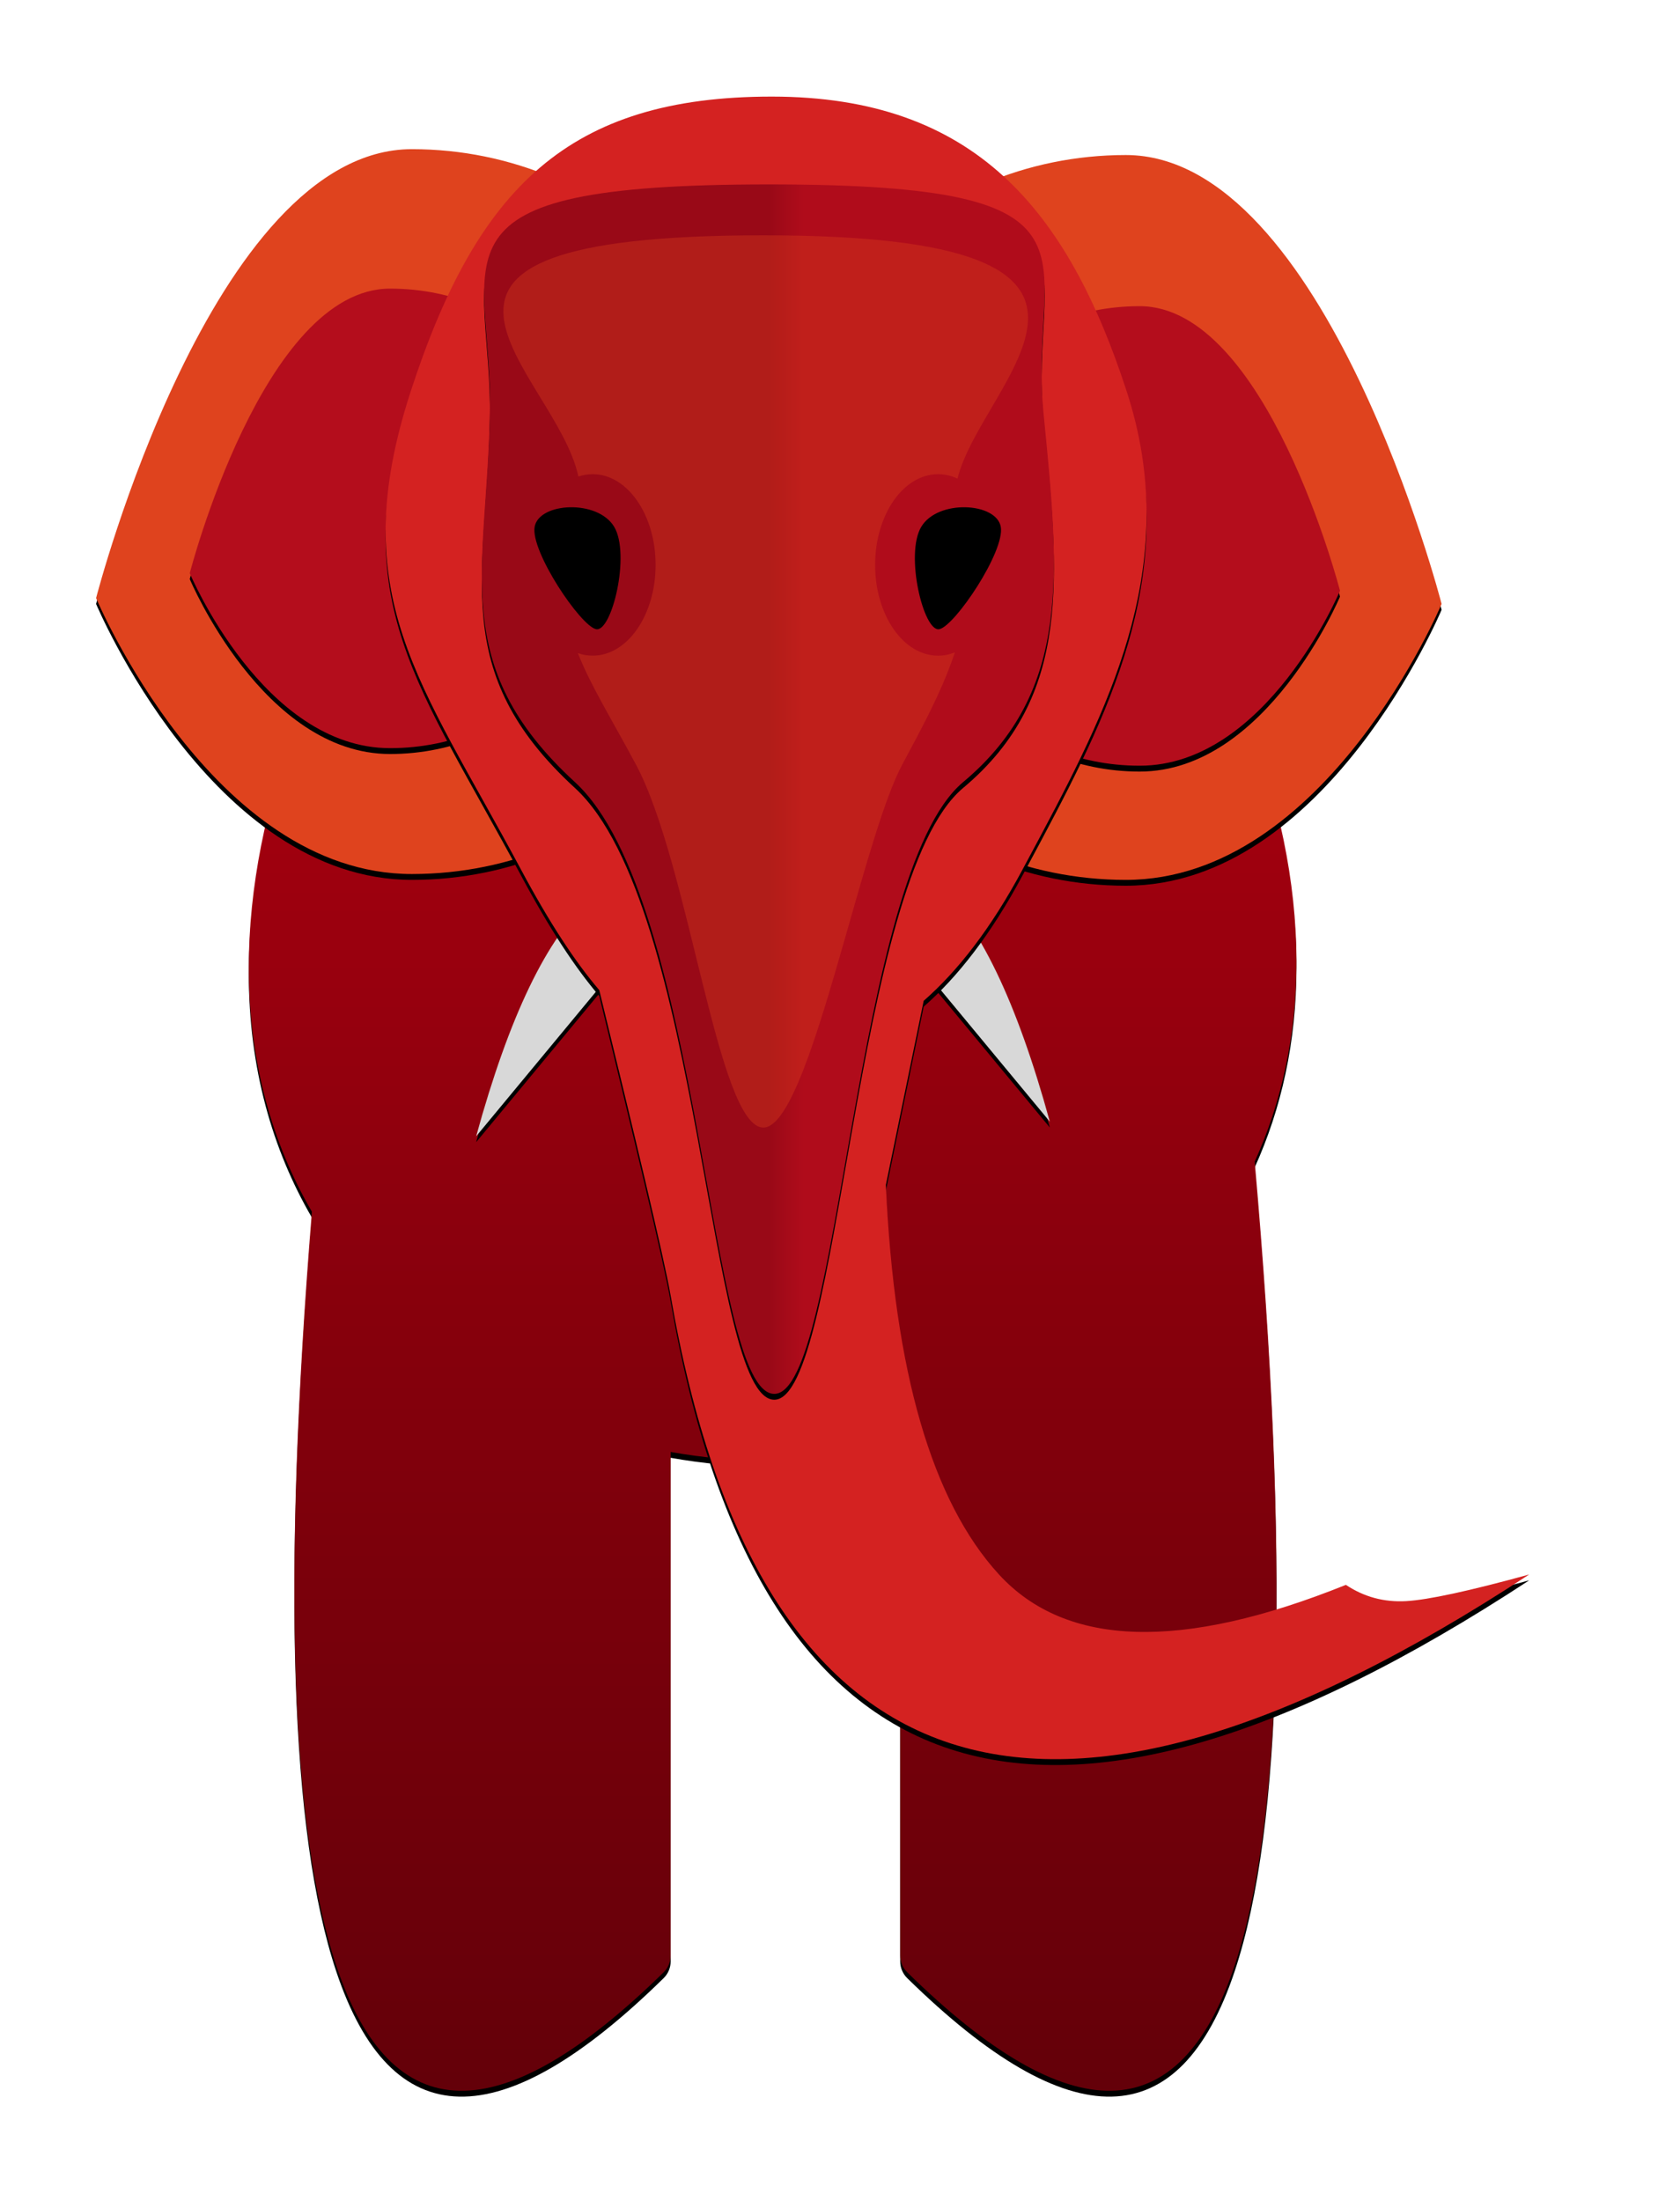 <?xml version="1.0" encoding="UTF-8"?>
<svg width="574px" height="752px" viewBox="0 0 574 752" version="1.1" xmlns="http://www.w3.org/2000/svg" xmlns:xlink="http://www.w3.org/1999/xlink">
    <title>Restler6</title>
    <defs>
        <linearGradient x1="50%" y1="23.941%" x2="50%" y2="100%" id="linearGradient-1">
            <stop stop-color="#A5000F" offset="0%"></stop>
            <stop stop-color="#83000C" stop-opacity="0.749" offset="100%"></stop>
        </linearGradient>
        <path d="M229.168,66 C312.011,66 410.126,185.141 410.126,295.598 C410.126,321.063 404.911,343.843 395.871,363.824 C407.704,497.704 405.422,589.238 389.025,638.429 C370.245,694.769 332.949,695.56 277.137,640.803 C275.604,639.299 274.74,637.241 274.74,635.093 L274.74,460.225 C259.495,464.057 244.084,466 229.168,466 C218.331,466 207.3,465.008 196.312,463.037 L196.311,635.093 C196.311,637.241 195.447,639.299 193.914,640.803 C138.102,695.56 100.805,694.769 82.025,638.429 C66.338,591.366 63.571,505.541 73.724,380.956 C60.233,357.759 52.166,329.927 52.166,297.598 C52.166,187.141 146.326,66 229.168,66 Z" id="path-2"></path>
        <filter x="-15.8%" y="-8.9%" width="131.6%" height="118.4%" filterUnits="objectBoundingBox" id="filter-3">
            <feMorphology radius="3.5" operator="dilate" in="SourceAlpha" result="shadowSpreadOuter1"></feMorphology>
            <feOffset dx="0" dy="2" in="shadowSpreadOuter1" result="shadowOffsetOuter1"></feOffset>
            <feGaussianBlur stdDeviation="15" in="shadowOffsetOuter1" result="shadowBlurOuter1"></feGaussianBlur>
            <feColorMatrix values="0 0 0 0 0   0 0 0 0 0   0 0 0 0 0  0 0 0 0.5 0" type="matrix" in="shadowBlurOuter1"></feColorMatrix>
        </filter>
        <path d="M107.896,265.598 C176.278,265.598 231.713,210.163 231.713,141.78 C231.713,73.398 176.278,17.963 107.896,17.963 C39.514,17.963 0,171.328 0,171.328 C0,171.328 39.514,265.598 107.896,265.598 Z" id="path-4"></path>
        <filter x="-23.2%" y="-20.8%" width="146.3%" height="143.2%" filterUnits="objectBoundingBox" id="filter-5">
            <feMorphology radius="2.5" operator="dilate" in="SourceAlpha" result="shadowSpreadOuter1"></feMorphology>
            <feOffset dx="0" dy="2" in="shadowSpreadOuter1" result="shadowOffsetOuter1"></feOffset>
            <feGaussianBlur stdDeviation="15" in="shadowOffsetOuter1" result="shadowBlurOuter1"></feGaussianBlur>
            <feColorMatrix values="0 0 0 0 0   0 0 0 0 0   0 0 0 0 0  0 0 0 0.5 0" type="matrix" in="shadowBlurOuter1"></feColorMatrix>
        </filter>
        <path d="M100.45,222.598 C143.832,222.598 179,187.452 179,144.098 C179,100.743 143.832,65.598 100.45,65.598 C57.068,65.598 32,162.831 32,162.831 C32,162.831 57.068,222.598 100.45,222.598 Z" id="path-6"></path>
        <filter x="-4.8%" y="-3.2%" width="109.5%" height="108.9%" filterUnits="objectBoundingBox" id="filter-7">
            <feOffset dx="0" dy="2" in="SourceAlpha" result="shadowOffsetOuter1"></feOffset>
            <feGaussianBlur stdDeviation="2" in="shadowOffsetOuter1" result="shadowBlurOuter1"></feGaussianBlur>
            <feColorMatrix values="0 0 0 0 0   0 0 0 0 0   0 0 0 0 0  0 0 0 0.5 0" type="matrix" in="shadowBlurOuter1"></feColorMatrix>
        </filter>
        <path d="M335.896,267.598 C404.278,267.598 459.713,212.163 459.713,143.78 C459.713,75.398 404.278,19.963 335.896,19.963 C267.514,19.963 228,173.328 228,173.328 C228,173.328 267.514,267.598 335.896,267.598 Z" id="path-8"></path>
        <filter x="-23.2%" y="-20.8%" width="146.3%" height="143.2%" filterUnits="objectBoundingBox" id="filter-9">
            <feMorphology radius="2.5" operator="dilate" in="SourceAlpha" result="shadowSpreadOuter1"></feMorphology>
            <feOffset dx="0" dy="2" in="shadowSpreadOuter1" result="shadowOffsetOuter1"></feOffset>
            <feGaussianBlur stdDeviation="15" in="shadowOffsetOuter1" result="shadowBlurOuter1"></feGaussianBlur>
            <feColorMatrix values="0 0 0 0 0   0 0 0 0 0   0 0 0 0 0  0 0 0 0.5 0" type="matrix" in="shadowBlurOuter1"></feColorMatrix>
        </filter>
        <path d="M346.45,228.598 C389.832,228.598 425,193.452 425,150.098 C425,106.743 389.832,71.598 346.45,71.598 C303.068,71.598 278,168.831 278,168.831 C278,168.831 303.068,228.598 346.45,228.598 Z" id="path-10"></path>
        <filter x="-4.8%" y="-3.2%" width="109.5%" height="108.9%" filterUnits="objectBoundingBox" id="filter-11">
            <feOffset dx="0" dy="2" in="SourceAlpha" result="shadowOffsetOuter1"></feOffset>
            <feGaussianBlur stdDeviation="2" in="shadowOffsetOuter1" result="shadowBlurOuter1"></feGaussianBlur>
            <feColorMatrix values="0 0 0 0 0   0 0 0 0 0   0 0 0 0 0  0 0 0 0.5 0" type="matrix" in="shadowBlurOuter1"></feColorMatrix>
        </filter>
        <path d="M129.857,355.196 L180.857,293.641 L168.838,274.239 C154.127,287.174 141.133,314.16 129.857,355.196 Z" id="path-12"></path>
        <filter x="-31.4%" y="-17.3%" width="162.7%" height="139.5%" filterUnits="objectBoundingBox" id="filter-13">
            <feOffset dx="0" dy="2" in="SourceAlpha" result="shadowOffsetOuter1"></feOffset>
            <feGaussianBlur stdDeviation="5" in="shadowOffsetOuter1" result="shadowBlurOuter1"></feGaussianBlur>
            <feColorMatrix values="0 0 0 0 0   0 0 0 0 0   0 0 0 0 0  0 0 0 0.5 0" type="matrix" in="shadowBlurOuter1"></feColorMatrix>
        </filter>
        <path d="M274.857,350.201 L325.857,288.647 L313.838,269.245 C299.127,282.179 286.133,309.165 274.857,350.201 Z" id="path-14"></path>
        <filter x="-31.4%" y="-17.3%" width="162.7%" height="139.5%" filterUnits="objectBoundingBox" id="filter-15">
            <feOffset dx="0" dy="2" in="SourceAlpha" result="shadowOffsetOuter1"></feOffset>
            <feGaussianBlur stdDeviation="5" in="shadowOffsetOuter1" result="shadowBlurOuter1"></feGaussianBlur>
            <feColorMatrix values="0 0 0 0 0   0 0 0 0 0   0 0 0 0 0  0 0 0 0.5 0" type="matrix" in="shadowBlurOuter1"></feColorMatrix>
        </filter>
        <path d="M230.853,0 C300.233,0 332.021,38.837 352.158,100.814 C370.685,157.833 347.865,205.319 323.092,251.821 L321.474,254.852 C320.664,256.367 319.853,257.881 319.042,259.395 L317.421,262.422 C317.151,262.926 316.881,263.431 316.611,263.935 C305.79,284.167 294.408,298.729 282.761,308.913 L269.837,371.824 C272.711,435.595 285.594,479.953 308.487,504.9 C331.379,529.847 370.889,531.028 427.015,508.443 C433.202,512.574 440.063,514.426 447.598,514 C455.133,513.574 469.149,510.541 489.644,504.9 C323.876,613.611 226.094,581.854 196.3,409.627 C193.98,396.215 183.215,351.573 171.917,305.258 C163.755,295.719 154.989,282.433 145.096,263.935 C110.546,199.337 84.828,170.482 107.464,100.814 C130.1,31.146 161.474,0 230.853,0 Z" id="path-16"></path>
        <filter x="-13.7%" y="-9.1%" width="133.7%" height="118.8%" filterUnits="objectBoundingBox" id="filter-17">
            <feMorphology radius="2.5" operator="dilate" in="SourceAlpha" result="shadowSpreadOuter1"></feMorphology>
            <feOffset dx="0" dy="2" in="shadowSpreadOuter1" result="shadowOffsetOuter1"></feOffset>
            <feGaussianBlur stdDeviation="15" in="shadowOffsetOuter1" result="shadowBlurOuter1"></feGaussianBlur>
            <feColorMatrix values="0 0 0 0 0   0 0 0 0 0   0 0 0 0 0  0 0 0 0.5 0" type="matrix" in="shadowBlurOuter1"></feColorMatrix>
        </filter>
        <linearGradient x1="50%" y1="34.521%" x2="54.905%" y2="34.521%" id="linearGradient-18">
            <stop stop-color="#990917" offset="0%"></stop>
            <stop stop-color="#B00C1B" offset="100%"></stop>
        </linearGradient>
        <path d="M229.914,30 C351.5,30 318.408,54.099 323.692,108.004 C328.977,161.91 333.71,202.839 296.212,234.218 C258.713,265.598 254.42,443.196 231.713,443.196 C209.006,443.196 207.207,274.239 163.617,234.218 C120.027,194.198 133.548,161.91 134.525,108.004 C135.502,54.099 108.329,30 229.914,30 Z" id="path-19"></path>
        <filter x="-3.6%" y="-1.2%" width="107.2%" height="103.4%" filterUnits="objectBoundingBox" id="filter-20">
            <feOffset dx="0" dy="2" in="SourceAlpha" result="shadowOffsetOuter1"></feOffset>
            <feGaussianBlur stdDeviation="2" in="shadowOffsetOuter1" result="shadowBlurOuter1"></feGaussianBlur>
            <feColorMatrix values="0 0 0 0 0   0 0 0 0 0   0 0 0 0 0  0 0 0 0.5 0" type="matrix" in="shadowBlurOuter1"></feColorMatrix>
        </filter>
    </defs>
    <g id="Page-1" stroke="none" stroke-width="1" fill="none" fill-rule="evenodd">
        <g id="Restler6" transform="translate(-20, -47)">
            <g id="Group" transform="translate(52.832, 80)">
                <g id="body">
                    <use fill="black" fill-opacity="1" filter="url(#filter-3)" xlink:href="#path-2"></use>
                    <use fill="url(#linearGradient-1)" fill-rule="evenodd" xlink:href="#path-2"></use>
                </g>
                <g id="outer-left-ear">
                    <use fill="black" fill-opacity="1" filter="url(#filter-5)" xlink:href="#path-4"></use>
                    <use fill="#DF431E" fill-rule="evenodd" xlink:href="#path-4"></use>
                </g>
                <g id="inner-left-ear">
                    <use fill="black" fill-opacity="1" filter="url(#filter-7)" xlink:href="#path-6"></use>
                    <use fill="#B40D1C" fill-rule="evenodd" xlink:href="#path-6"></use>
                </g>
                <g id="outer-right-ear" transform="translate(343.857, 143.78) scale(-1, 1) translate(-343.857, -143.78) ">
                    <use fill="black" fill-opacity="1" filter="url(#filter-9)" xlink:href="#path-8"></use>
                    <use fill="#DF431E" fill-rule="evenodd" xlink:href="#path-8"></use>
                </g>
                <g id="inner-right-ear" transform="translate(351.5, 150.098) scale(-1, 1) translate(-351.5, -150.098) ">
                    <use fill="black" fill-opacity="1" filter="url(#filter-11)" xlink:href="#path-10"></use>
                    <use fill="#B40D1C" fill-rule="evenodd" xlink:href="#path-10"></use>
                </g>
                <g id="ivory">
                    <use fill="black" fill-opacity="1" filter="url(#filter-13)" xlink:href="#path-12"></use>
                    <use fill="#D8D8D8" fill-rule="evenodd" xlink:href="#path-12"></use>
                </g>
                <g id="ivory" transform="translate(300.357, 309.723) scale(-1, 1) translate(-300.357, -309.723) ">
                    <use fill="black" fill-opacity="1" filter="url(#filter-15)" xlink:href="#path-14"></use>
                    <use fill="#D8D8D8" fill-rule="evenodd" xlink:href="#path-14"></use>
                </g>
                <g id="trunk">
                    <use fill="black" fill-opacity="1" filter="url(#filter-17)" xlink:href="#path-16"></use>
                    <use fill="#D42221" fill-rule="evenodd" xlink:href="#path-16"></use>
                </g>
                <g id="face">
                    <use fill="black" fill-opacity="1" filter="url(#filter-20)" xlink:href="#path-19"></use>
                    <use fill="url(#linearGradient-18)" fill-rule="evenodd" xlink:href="#path-19"></use>
                </g>
                <path d="M228,47.391 C372.376,47.391 302.587,96.615 294.315,130.515 C292.226,129.531 289.99,129 287.668,129 C275.794,129 266.168,142.879 266.168,160 C266.168,177.121 275.794,191 287.668,191 C289.656,191 291.581,190.611 293.408,189.883 C290.08,199.967 285.262,209.684 280.185,219.3 L279.331,220.912 C278.618,222.254 277.901,223.595 277.184,224.935 L276.323,226.543 C276.036,227.079 275.749,227.614 275.463,228.15 C269.593,239.129 263.179,261.96 256.579,285.08 L255.612,288.464 C246.412,320.606 236.886,352.214 228,352.214 C212.41,352.214 202.766,262.451 184.428,228.15 C176.289,212.925 169.073,201.44 164.615,190.138 C166.237,190.702 167.928,191 169.668,191 C181.542,191 191.168,177.121 191.168,160 C191.168,142.879 181.542,129 169.668,129 C167.988,129 166.352,129.278 164.782,129.804 C157.137,93.594 83.213,47.391 228,47.391 Z" id="helmet" fill="#DF431E" opacity="0.356"></path>
                <path d="M149.843,146.96 C148.334,155.294 165.482,180.828 170.835,181.955 C176.188,183.081 182.658,156.392 177,146.96 C171.342,137.528 151.352,138.626 149.843,146.96 Z" id="left-eye" fill="#000000"></path>
                <path d="M279.843,146.96 C278.334,155.294 295.482,180.828 300.835,181.955 C306.188,183.081 312.658,156.392 307,146.96 C301.342,137.528 281.352,138.626 279.843,146.96 Z" id="right-eye" fill="#000000" transform="translate(294.47, 161.14) scale(-1, 1) translate(-294.47, -161.14) "></path>
            </g>
        </g>
    </g>
</svg>